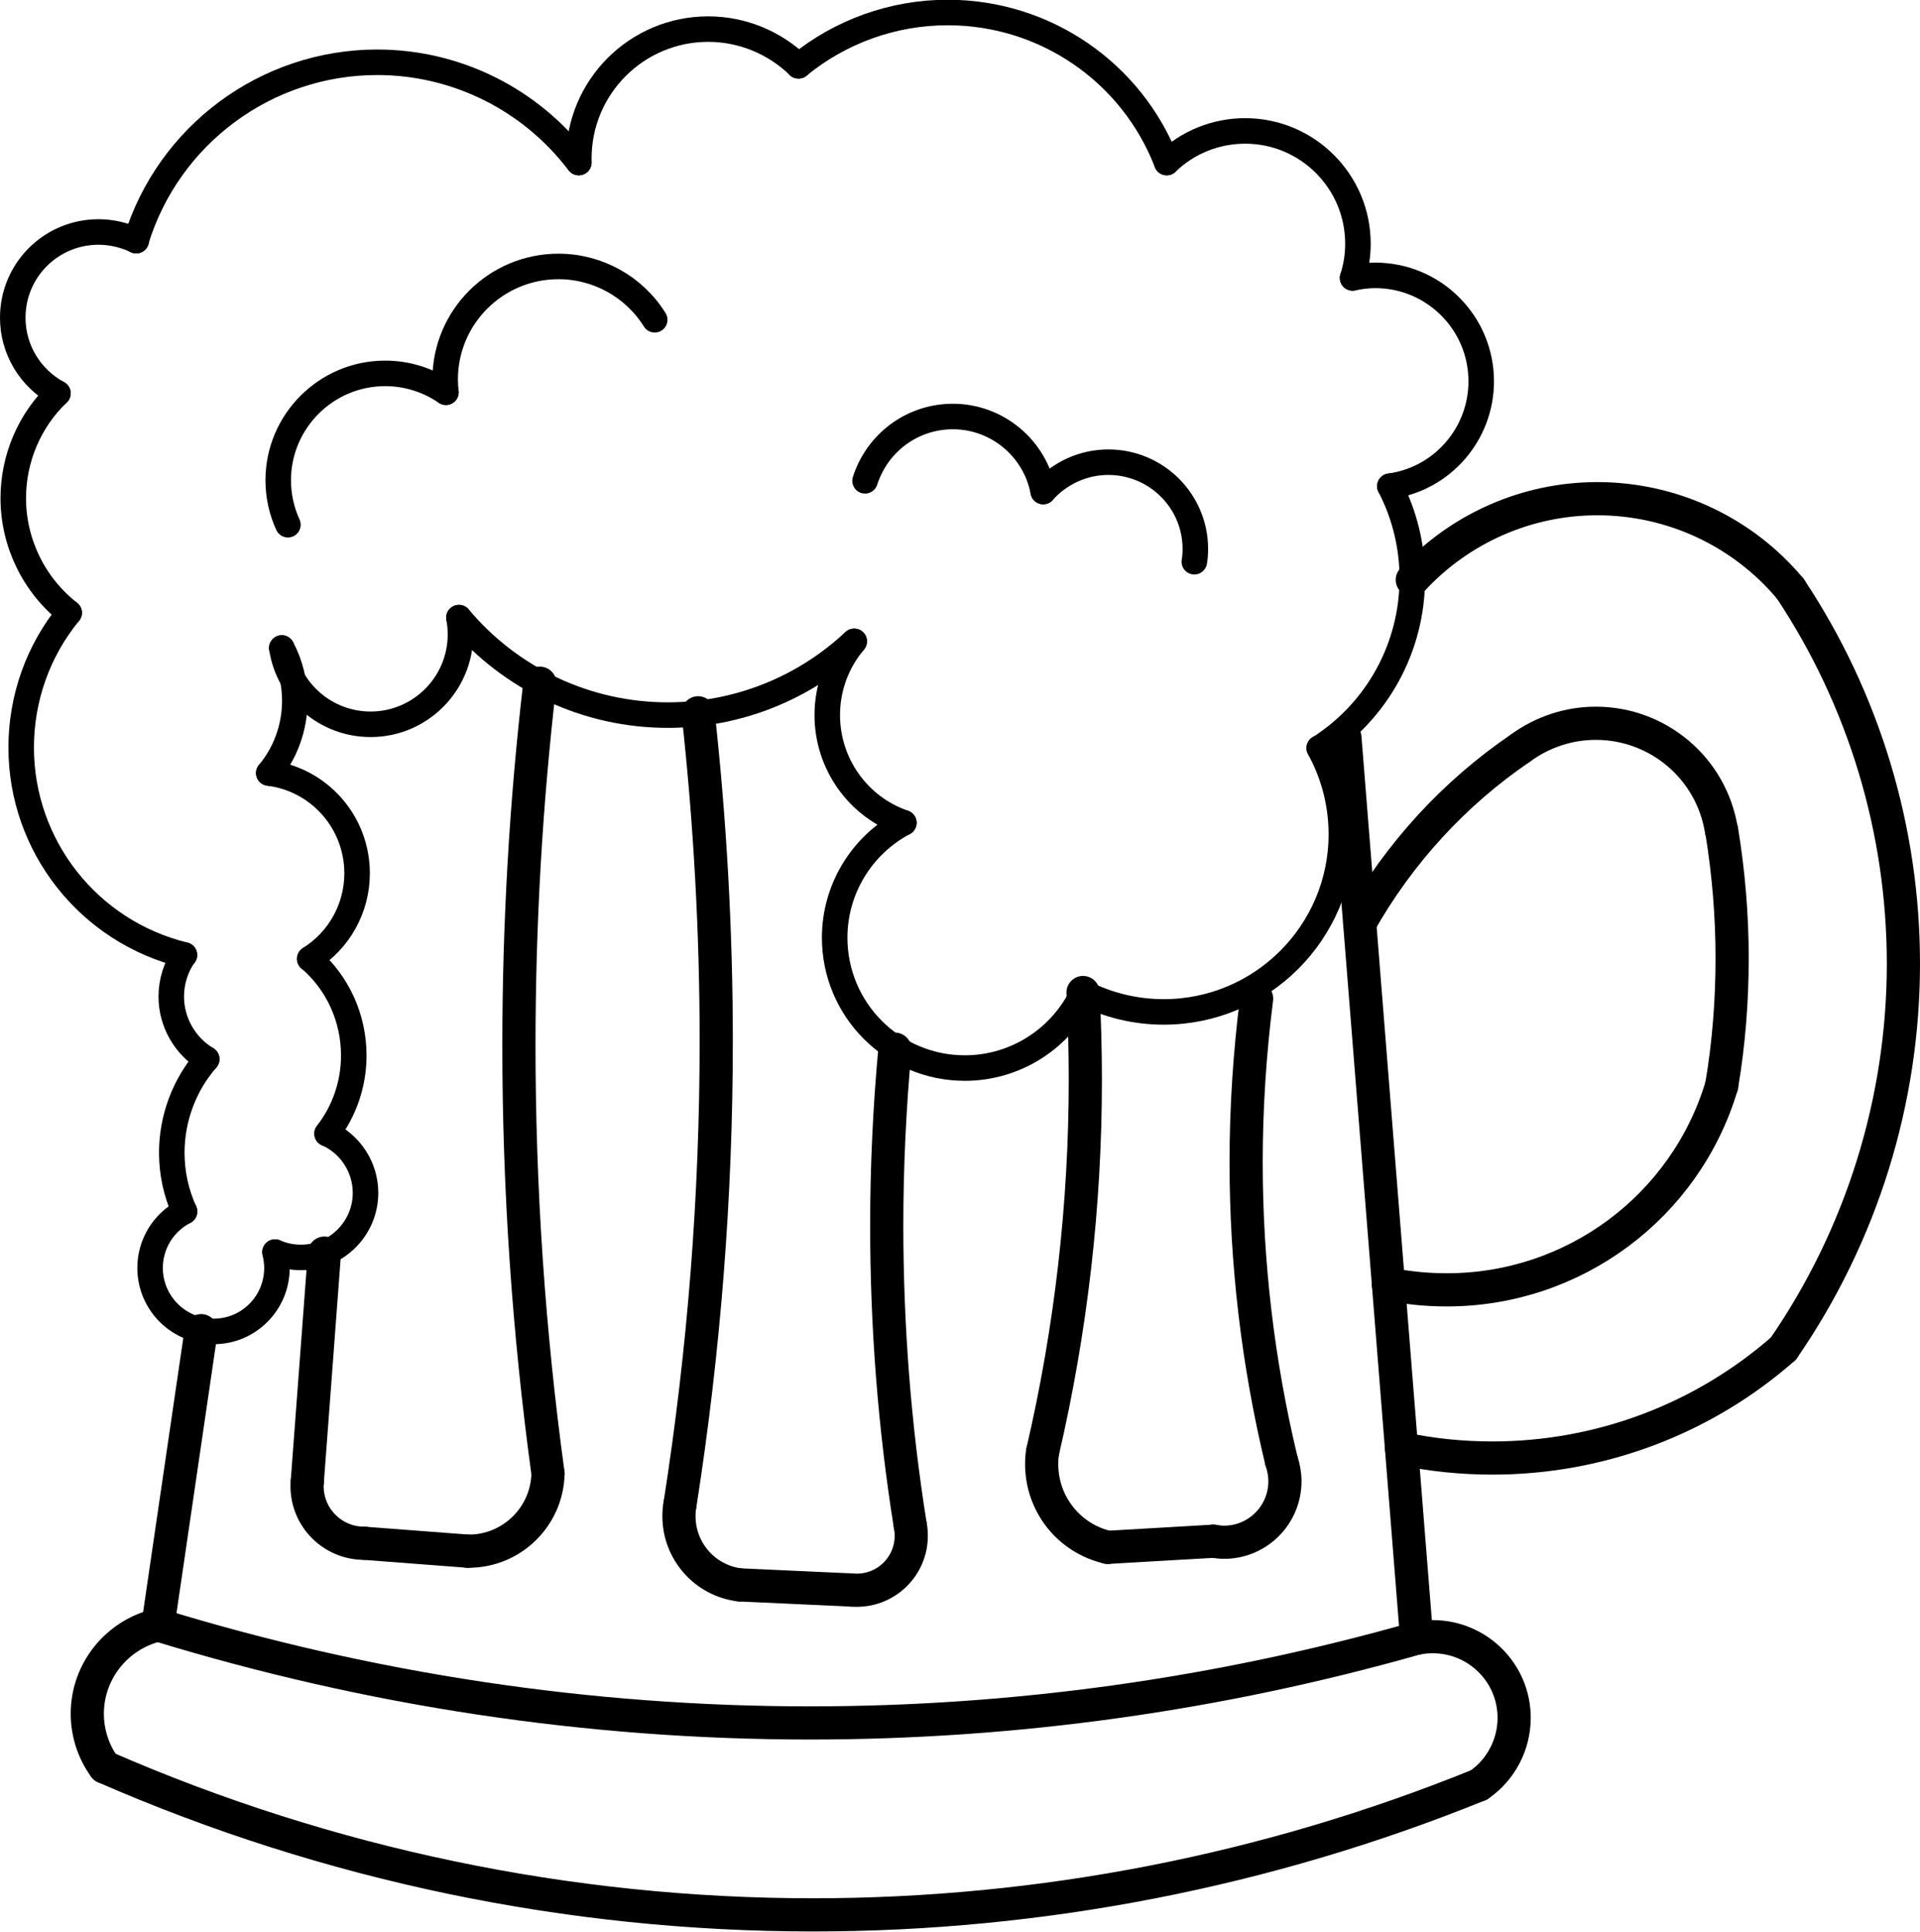 <?xml version="1.0" encoding="UTF-8" standalone="no"?>
<svg
   xmlns:dc="http://purl.org/dc/elements/1.1/"
   xmlns:cc="http://creativecommons.org/ns#"
   xmlns:rdf="http://www.w3.org/1999/02/22-rdf-syntax-ns#"
   xmlns:svg="http://www.w3.org/2000/svg"
   xmlns="http://www.w3.org/2000/svg"
   id="svg105720"
   version="1.1"
   viewBox="0 0 7.522 7.569"
   height="7.569mm"
   width="7.522mm">
  <defs
     id="defs105714">
    <clipPath
       id="clipPath2316"
       clipPathUnits="userSpaceOnUse">
      <path
         style="clip-rule:evenodd"
         id="path2314"
         d="M 10.118,287.029 V 10.009 H 200.138 V 287.029 H 10.118" />
    </clipPath>
    <clipPath
       id="clipPath2304"
       clipPathUnits="userSpaceOnUse">
      <path
         style="clip-rule:evenodd"
         id="path2302"
         d="M 10.118,287.029 V 10.009 H 200.138 V 287.029 H 10.118" />
    </clipPath>
    <clipPath
       id="clipPath2292"
       clipPathUnits="userSpaceOnUse">
      <path
         style="clip-rule:evenodd"
         id="path2290"
         d="M 10.118,287.029 V 10.009 H 200.138 V 287.029 H 10.118" />
    </clipPath>
    <clipPath
       id="clipPath2280"
       clipPathUnits="userSpaceOnUse">
      <path
         style="clip-rule:evenodd"
         id="path2278"
         d="M 10.118,287.029 V 10.009 H 200.138 V 287.029 H 10.118" />
    </clipPath>
    <clipPath
       id="clipPath2268"
       clipPathUnits="userSpaceOnUse">
      <path
         style="clip-rule:evenodd"
         id="path2266"
         d="M 10.118,287.029 V 10.009 H 200.138 V 287.029 H 10.118" />
    </clipPath>
    <clipPath
       id="clipPath2256"
       clipPathUnits="userSpaceOnUse">
      <path
         style="clip-rule:evenodd"
         id="path2254"
         d="M 10.118,287.029 V 10.009 H 200.138 V 287.029 H 10.118" />
    </clipPath>
    <clipPath
       id="clipPath2244"
       clipPathUnits="userSpaceOnUse">
      <path
         style="clip-rule:evenodd"
         id="path2242"
         d="M 10.118,287.029 V 10.009 H 200.138 V 287.029 H 10.118" />
    </clipPath>
    <clipPath
       id="clipPath2232"
       clipPathUnits="userSpaceOnUse">
      <path
         style="clip-rule:evenodd"
         id="path2230"
         d="M 10.118,287.029 V 10.009 H 200.138 V 287.029 H 10.118" />
    </clipPath>
    <clipPath
       id="clipPath2220"
       clipPathUnits="userSpaceOnUse">
      <path
         style="clip-rule:evenodd"
         id="path2218"
         d="M 10.118,287.029 V 10.009 H 200.138 V 287.029 H 10.118" />
    </clipPath>
    <clipPath
       id="clipPath2208"
       clipPathUnits="userSpaceOnUse">
      <path
         style="clip-rule:evenodd"
         id="path2206"
         d="M 10.118,287.029 V 10.009 H 200.138 V 287.029 H 10.118" />
    </clipPath>
    <clipPath
       id="clipPath2196"
       clipPathUnits="userSpaceOnUse">
      <path
         style="clip-rule:evenodd"
         id="path2194"
         d="M 10.118,287.029 V 10.009 H 200.138 V 287.029 H 10.118" />
    </clipPath>
    <clipPath
       id="clipPath2184"
       clipPathUnits="userSpaceOnUse">
      <path
         style="clip-rule:evenodd"
         id="path2182"
         d="M 10.118,287.029 V 10.009 H 200.138 V 287.029 H 10.118" />
    </clipPath>
    <clipPath
       id="clipPath2172"
       clipPathUnits="userSpaceOnUse">
      <path
         style="clip-rule:evenodd"
         id="path2170"
         d="M 10.118,287.029 V 10.009 H 200.138 V 287.029 H 10.118" />
    </clipPath>
    <clipPath
       id="clipPath2160"
       clipPathUnits="userSpaceOnUse">
      <path
         style="clip-rule:evenodd"
         id="path2158"
         d="M 10.118,287.029 V 10.009 H 200.138 V 287.029 H 10.118" />
    </clipPath>
    <clipPath
       id="clipPath2148"
       clipPathUnits="userSpaceOnUse">
      <path
         style="clip-rule:evenodd"
         id="path2146"
         d="M 10.118,287.029 V 10.009 H 200.138 V 287.029 H 10.118" />
    </clipPath>
    <clipPath
       id="clipPath2136"
       clipPathUnits="userSpaceOnUse">
      <path
         style="clip-rule:evenodd"
         id="path2134"
         d="M 10.118,287.029 V 10.009 H 200.138 V 287.029 H 10.118" />
    </clipPath>
    <clipPath
       id="clipPath2124"
       clipPathUnits="userSpaceOnUse">
      <path
         style="clip-rule:evenodd"
         id="path2122"
         d="M 10.118,287.029 V 10.009 H 200.138 V 287.029 H 10.118" />
    </clipPath>
    <clipPath
       id="clipPath2112"
       clipPathUnits="userSpaceOnUse">
      <path
         style="clip-rule:evenodd"
         id="path2110"
         d="M 10.118,287.029 V 10.009 H 200.138 V 287.029 H 10.118" />
    </clipPath>
    <clipPath
       id="clipPath2100"
       clipPathUnits="userSpaceOnUse">
      <path
         style="clip-rule:evenodd"
         id="path2098"
         d="M 10.118,287.029 V 10.009 H 200.138 V 287.029 H 10.118" />
    </clipPath>
    <clipPath
       id="clipPath2088"
       clipPathUnits="userSpaceOnUse">
      <path
         style="clip-rule:evenodd"
         id="path2086"
         d="M 10.118,287.029 V 10.009 H 200.138 V 287.029 H 10.118" />
    </clipPath>
    <clipPath
       id="clipPath2076"
       clipPathUnits="userSpaceOnUse">
      <path
         style="clip-rule:evenodd"
         id="path2074"
         d="M 10.118,287.029 V 10.009 H 200.138 V 287.029 H 10.118" />
    </clipPath>
    <clipPath
       id="clipPath2064"
       clipPathUnits="userSpaceOnUse">
      <path
         style="clip-rule:evenodd"
         id="path2062"
         d="M 10.118,287.029 V 10.009 H 200.138 V 287.029 H 10.118" />
    </clipPath>
    <clipPath
       id="clipPath2052"
       clipPathUnits="userSpaceOnUse">
      <path
         style="clip-rule:evenodd"
         id="path2050"
         d="M 10.118,287.029 V 10.009 H 200.138 V 287.029 H 10.118" />
    </clipPath>
    <clipPath
       id="clipPath2040"
       clipPathUnits="userSpaceOnUse">
      <path
         style="clip-rule:evenodd"
         id="path2038"
         d="M 10.118,287.029 V 10.009 H 200.138 V 287.029 H 10.118" />
    </clipPath>
    <clipPath
       id="clipPath2028"
       clipPathUnits="userSpaceOnUse">
      <path
         style="clip-rule:evenodd"
         id="path2026"
         d="M 10.118,287.029 V 10.009 H 200.138 V 287.029 H 10.118" />
    </clipPath>
    <clipPath
       id="clipPath2016"
       clipPathUnits="userSpaceOnUse">
      <path
         style="clip-rule:evenodd"
         id="path2014"
         d="M 10.118,287.029 V 10.009 H 200.138 V 287.029 H 10.118" />
    </clipPath>
    <clipPath
       id="clipPath2004"
       clipPathUnits="userSpaceOnUse">
      <path
         style="clip-rule:evenodd"
         id="path2002"
         d="M 10.118,287.029 V 10.009 H 200.138 V 287.029 H 10.118" />
    </clipPath>
    <clipPath
       id="clipPath1992"
       clipPathUnits="userSpaceOnUse">
      <path
         style="clip-rule:evenodd"
         id="path1990"
         d="M 10.118,287.029 V 10.009 H 200.138 V 287.029 H 10.118" />
    </clipPath>
    <clipPath
       id="clipPath1980"
       clipPathUnits="userSpaceOnUse">
      <path
         style="clip-rule:evenodd"
         id="path1978"
         d="M 10.118,287.029 V 10.009 H 200.138 V 287.029 H 10.118" />
    </clipPath>
    <clipPath
       id="clipPath1968"
       clipPathUnits="userSpaceOnUse">
      <path
         style="clip-rule:evenodd"
         id="path1966"
         d="M 10.118,287.029 V 10.009 H 200.138 V 287.029 H 10.118" />
    </clipPath>
    <clipPath
       id="clipPath1956"
       clipPathUnits="userSpaceOnUse">
      <path
         style="clip-rule:evenodd"
         id="path1954"
         d="M 10.118,287.029 V 10.009 H 200.138 V 287.029 H 10.118" />
    </clipPath>
    <clipPath
       id="clipPath1944"
       clipPathUnits="userSpaceOnUse">
      <path
         style="clip-rule:evenodd"
         id="path1942"
         d="M 10.118,287.029 V 10.009 H 200.138 V 287.029 H 10.118" />
    </clipPath>
    <clipPath
       id="clipPath1932"
       clipPathUnits="userSpaceOnUse">
      <path
         style="clip-rule:evenodd"
         id="path1930"
         d="M 10.118,287.029 V 10.009 H 200.138 V 287.029 H 10.118" />
    </clipPath>
    <clipPath
       id="clipPath1920"
       clipPathUnits="userSpaceOnUse">
      <path
         style="clip-rule:evenodd"
         id="path1918"
         d="M 10.118,287.029 V 10.009 H 200.138 V 287.029 H 10.118" />
    </clipPath>
    <clipPath
       id="clipPath1908"
       clipPathUnits="userSpaceOnUse">
      <path
         style="clip-rule:evenodd"
         id="path1906"
         d="M 10.118,287.029 V 10.009 H 200.138 V 287.029 H 10.118" />
    </clipPath>
    <clipPath
       id="clipPath1896"
       clipPathUnits="userSpaceOnUse">
      <path
         style="clip-rule:evenodd"
         id="path1894"
         d="M 10.118,287.029 V 10.009 H 200.138 V 287.029 H 10.118" />
    </clipPath>
    <clipPath
       id="clipPath1884"
       clipPathUnits="userSpaceOnUse">
      <path
         style="clip-rule:evenodd"
         id="path1882"
         d="M 10.118,287.029 V 10.009 H 200.138 V 287.029 H 10.118" />
    </clipPath>
    <clipPath
       id="clipPath1872"
       clipPathUnits="userSpaceOnUse">
      <path
         style="clip-rule:evenodd"
         id="path1870"
         d="M 10.118,287.029 V 10.009 H 200.138 V 287.029 H 10.118" />
    </clipPath>
    <clipPath
       id="clipPath1860"
       clipPathUnits="userSpaceOnUse">
      <path
         style="clip-rule:evenodd"
         id="path1858"
         d="M 10.118,287.029 V 10.009 H 200.138 V 287.029 H 10.118" />
    </clipPath>
    <clipPath
       id="clipPath1848"
       clipPathUnits="userSpaceOnUse">
      <path
         style="clip-rule:evenodd"
         id="path1846"
         d="M 10.118,287.029 V 10.009 H 200.138 V 287.029 H 10.118" />
    </clipPath>
    <clipPath
       id="clipPath1836"
       clipPathUnits="userSpaceOnUse">
      <path
         style="clip-rule:evenodd"
         id="path1834"
         d="M 10.118,287.029 V 10.009 H 200.138 V 287.029 H 10.118" />
    </clipPath>
    <clipPath
       id="clipPath1824"
       clipPathUnits="userSpaceOnUse">
      <path
         style="clip-rule:evenodd"
         id="path1822"
         d="M 10.118,287.029 V 10.009 H 200.138 V 287.029 H 10.118" />
    </clipPath>
    <clipPath
       id="clipPath1812"
       clipPathUnits="userSpaceOnUse">
      <path
         style="clip-rule:evenodd"
         id="path1810"
         d="M 10.118,287.029 V 10.009 H 200.138 V 287.029 H 10.118" />
    </clipPath>
    <clipPath
       id="clipPath1800"
       clipPathUnits="userSpaceOnUse">
      <path
         style="clip-rule:evenodd"
         id="path1798"
         d="M 10.118,287.029 V 10.009 H 200.138 V 287.029 H 10.118" />
    </clipPath>
    <clipPath
       id="clipPath1788"
       clipPathUnits="userSpaceOnUse">
      <path
         style="clip-rule:evenodd"
         id="path1786"
         d="M 10.118,287.029 V 10.009 H 200.138 V 287.029 H 10.118" />
    </clipPath>
    <clipPath
       id="clipPath1776"
       clipPathUnits="userSpaceOnUse">
      <path
         style="clip-rule:evenodd"
         id="path1774"
         d="M 10.118,287.029 V 10.009 H 200.138 V 287.029 H 10.118" />
    </clipPath>
    <clipPath
       id="clipPath1764"
       clipPathUnits="userSpaceOnUse">
      <path
         style="clip-rule:evenodd"
         id="path1762"
         d="M 10.118,287.029 V 10.009 H 200.138 V 287.029 H 10.118" />
    </clipPath>
  </defs>
  <g
     transform="translate(290.267,-38.46)"
     id="layer1">
    <g
       id="g486"
       transform="matrix(1,0,0,1,-367.929,-156.643)">
      <path
         id="path488"
         style="fill:none;stroke:#000000;stroke-width:0.13;stroke-linecap:round;stroke-linejoin:round;stroke-miterlimit:10;stroke-dasharray:none;stroke-opacity:1"
         d="m 83.212,201.522 -0.281,-3.529" />
    </g>
    <g
       id="g490"
       transform="matrix(1,0,0,1,-367.929,-156.643)">
      <path
         id="path492"
         style="fill:none;stroke:#000000;stroke-width:0.13;stroke-linecap:round;stroke-linejoin:round;stroke-miterlimit:10;stroke-dasharray:none;stroke-opacity:1"
         d="m 78.281,201.47 0.169,-1.153" />
    </g>
    <g
       id="g494"
       transform="matrix(1,0,0,1,-367.929,-156.643)">
      <path
         id="path496"
         style="fill:none;stroke:#000000;stroke-width:0.13;stroke-linecap:round;stroke-linejoin:round;stroke-miterlimit:10;stroke-dasharray:none;stroke-opacity:1"
         d="m 78.933,200.013 -0.067,0.894" />
    </g>
    <g
       id="g498"
       transform="matrix(1,0,0,1,-367.929,-156.643)">
      <path
         id="path500"
         style="fill:none;stroke:#000000;stroke-width:0.13;stroke-linecap:round;stroke-linejoin:round;stroke-miterlimit:10;stroke-dasharray:none;stroke-opacity:1"
         d="m 79.089,201.15 0.406,0.031" />
    </g>
    <g
       id="g502"
       transform="matrix(1,0,0,1,-367.929,-156.643)">
      <path
         id="path504"
         style="fill:none;stroke:#000000;stroke-width:0.13;stroke-linecap:round;stroke-linejoin:round;stroke-miterlimit:10;stroke-dasharray:none;stroke-opacity:1"
         d="m 80.559,201.313 0.436,0.02" />
    </g>
    <g
       id="g506"
       transform="matrix(1,0,0,1,-367.929,-156.643)">
      <path
         id="path508"
         style="fill:none;stroke:#000000;stroke-width:0.13;stroke-linecap:round;stroke-linejoin:round;stroke-miterlimit:10;stroke-dasharray:none;stroke-opacity:1"
         d="m 82.002,201.166 0.413,-0.024" />
    </g>
    <g
       id="g1758"
       transform="matrix(1,0,0,1,-367.929,-156.643)">
      <g
         clip-path="url(#clipPath1764)"
         id="g1760">
        <g
           id="g1766">
          <path
             id="path1768"
             style="fill:none;stroke:#000000;stroke-width:0.13;stroke-linecap:round;stroke-linejoin:round;stroke-miterlimit:10;stroke-dasharray:none;stroke-opacity:1"
             d="m 83.212,201.522 c -0.773,0.22 -1.573,0.332 -2.377,0.332 -0.866,0 -1.726,-0.13 -2.554,-0.384" />
        </g>
      </g>
    </g>
    <g
       id="g1770"
       transform="matrix(1,0,0,1,-367.929,-156.643)">
      <g
         clip-path="url(#clipPath1776)"
         id="g1772">
        <g
           id="g1778">
          <path
             id="path1780"
             style="fill:none;stroke:#000000;stroke-width:0.13;stroke-linecap:round;stroke-linejoin:round;stroke-miterlimit:10;stroke-dasharray:none;stroke-opacity:1"
             d="m 83.456,202.097 c -0.829,0.336 -1.715,0.509 -2.609,0.509 -0.955,0 -1.9,-0.197 -2.775,-0.579" />
        </g>
      </g>
    </g>
    <g
       id="g1782"
       transform="matrix(1,0,0,1,-367.929,-156.643)">
      <g
         clip-path="url(#clipPath1788)"
         id="g1784">
        <g
           id="g1790">
          <path
             id="path1792"
             style="fill:none;stroke:#000000;stroke-width:0.13;stroke-linecap:round;stroke-linejoin:round;stroke-miterlimit:10;stroke-dasharray:none;stroke-opacity:1"
             d="m 78.072,202.027 c -0.044,-0.06 -0.068,-0.134 -0.068,-0.209 0,-0.166 0.115,-0.31 0.277,-0.348" />
        </g>
      </g>
    </g>
    <g
       id="g1794"
       transform="matrix(1,0,0,1,-367.929,-156.643)">
      <g
         clip-path="url(#clipPath1800)"
         id="g1796">
        <g
           id="g1802">
          <path
             id="path1804"
             style="fill:none;stroke:#000000;stroke-width:0.13;stroke-linecap:round;stroke-linejoin:round;stroke-miterlimit:10;stroke-dasharray:none;stroke-opacity:1"
             d="m 83.212,201.522 c 0.021,-0.004 0.042,-0.006 0.063,-0.006 0.176,0 0.319,0.142 0.319,0.318 0,0.105 -0.052,0.204 -0.138,0.263" />
        </g>
      </g>
    </g>
    <g
       id="g1806"
       transform="matrix(1,0,0,1,-367.929,-156.643)">
      <g
         clip-path="url(#clipPath1812)"
         id="g1808">
        <g
           id="g1814">
          <path
             id="path1816"
             style="fill:none;stroke:#000000;stroke-width:0.13;stroke-linecap:round;stroke-linejoin:round;stroke-miterlimit:10;stroke-dasharray:none;stroke-opacity:1"
             d="m 83.195,197.375 c 0.187,-0.203 0.45,-0.318 0.725,-0.318 0.292,0 0.569,0.129 0.756,0.353" />
        </g>
      </g>
    </g>
    <g
       id="g1818"
       transform="matrix(1,0,0,1,-367.929,-156.643)">
      <g
         clip-path="url(#clipPath1824)"
         id="g1820">
        <g
           id="g1826">
          <path
             id="path1828"
             style="fill:none;stroke:#000000;stroke-width:0.13;stroke-linecap:round;stroke-linejoin:round;stroke-miterlimit:10;stroke-dasharray:none;stroke-opacity:1"
             d="m 84.676,197.41 c 0.289,0.435 0.443,0.946 0.443,1.469 0,0.538 -0.164,1.064 -0.47,1.508" />
        </g>
      </g>
    </g>
    <g
       id="g1830"
       transform="matrix(1,0,0,1,-367.929,-156.643)">
      <g
         clip-path="url(#clipPath1836)"
         id="g1832">
        <g
           id="g1838">
          <path
             id="path1840"
             style="fill:none;stroke:#000000;stroke-width:0.13;stroke-linecap:round;stroke-linejoin:round;stroke-miterlimit:10;stroke-dasharray:none;stroke-opacity:1"
             d="m 84.649,200.387 c -0.315,0.277 -0.72,0.429 -1.14,0.429 -0.12,0 -0.239,-0.012 -0.356,-0.037" />
        </g>
      </g>
    </g>
    <g
       id="g1842"
       transform="matrix(1,0,0,1,-367.929,-156.643)">
      <g
         clip-path="url(#clipPath1848)"
         id="g1844">
        <g
           id="g1850">
          <path
             id="path1852"
             style="fill:none;stroke:#000000;stroke-width:0.13;stroke-linecap:round;stroke-linejoin:round;stroke-miterlimit:10;stroke-dasharray:none;stroke-opacity:1"
             d="m 84.407,199.357 c -0.142,0.475 -0.58,0.8 -1.076,0.8 -0.077,0 -0.154,-0.007 -0.23,-0.023" />
        </g>
      </g>
    </g>
    <g
       id="g1854"
       transform="matrix(1,0,0,1,-367.929,-156.643)">
      <g
         clip-path="url(#clipPath1860)"
         id="g1856">
        <g
           id="g1862">
          <path
             id="path1864"
             style="fill:none;stroke:#000000;stroke-width:0.13;stroke-linecap:round;stroke-linejoin:round;stroke-miterlimit:10;stroke-dasharray:none;stroke-opacity:1"
             d="m 84.407,198.357 c 0.027,0.166 0.041,0.333 0.041,0.5 0,0.167 -0.013,0.335 -0.041,0.5" />
        </g>
      </g>
    </g>
    <g
       id="g1866"
       transform="matrix(1,0,0,1,-367.929,-156.643)">
      <g
         clip-path="url(#clipPath1872)"
         id="g1868">
        <g
           id="g1874">
          <path
             id="path1876"
             style="fill:none;stroke:#000000;stroke-width:0.13;stroke-linecap:round;stroke-linejoin:round;stroke-miterlimit:10;stroke-dasharray:none;stroke-opacity:1"
             d="m 83.619,198.034 c 0.086,-0.063 0.189,-0.097 0.295,-0.097 0.245,0 0.454,0.178 0.492,0.42" />
        </g>
      </g>
    </g>
    <g
       id="g1878"
       transform="matrix(1,0,0,1,-367.929,-156.643)">
      <g
         clip-path="url(#clipPath1884)"
         id="g1880">
        <g
           id="g1886">
          <path
             id="path1888"
             style="fill:none;stroke:#000000;stroke-width:0.13;stroke-linecap:round;stroke-linejoin:round;stroke-miterlimit:10;stroke-dasharray:none;stroke-opacity:1"
             d="m 82.989,198.72 c 0.155,-0.274 0.37,-0.509 0.63,-0.686" />
        </g>
      </g>
    </g>
    <g
       id="g1890"
       transform="matrix(1,0,0,1,-367.929,-156.643)">
      <g
         clip-path="url(#clipPath1896)"
         id="g1892">
        <g
           id="g1898">
          <path
             id="path1900"
             style="fill:none;stroke:#000000;stroke-width:0.13;stroke-linecap:round;stroke-linejoin:round;stroke-miterlimit:10;stroke-dasharray:none;stroke-opacity:1"
             d="m 79.809,200.877 c -0.076,-0.556 -0.114,-1.116 -0.114,-1.677 0,-0.474 0.027,-0.948 0.082,-1.42" />
        </g>
      </g>
    </g>
    <g
       id="g1902"
       transform="matrix(1,0,0,1,-367.929,-156.643)">
      <g
         clip-path="url(#clipPath1908)"
         id="g1904">
        <g
           id="g1910">
          <path
             id="path1912"
             style="fill:none;stroke:#000000;stroke-width:0.13;stroke-linecap:round;stroke-linejoin:round;stroke-miterlimit:10;stroke-dasharray:none;stroke-opacity:1"
             d="m 79.809,200.877 c -0.004,0.169 -0.142,0.304 -0.311,0.304 -0.001,0 -0.002,0 -0.004,0" />
        </g>
      </g>
    </g>
    <g
       id="g1914"
       transform="matrix(1,0,0,1,-367.929,-156.643)">
      <g
         clip-path="url(#clipPath1920)"
         id="g1916">
        <g
           id="g1922">
          <path
             id="path1924"
             style="fill:none;stroke:#000000;stroke-width:0.13;stroke-linecap:round;stroke-linejoin:round;stroke-miterlimit:10;stroke-dasharray:none;stroke-opacity:1"
             d="m 79.089,201.15 c -0.124,0 -0.224,-0.1 -0.224,-0.224 0,-0.006 3e-4,-0.012 9e-4,-0.019" />
        </g>
      </g>
    </g>
    <g
       id="g1926"
       transform="matrix(1,0,0,1,-367.929,-156.643)">
      <g
         clip-path="url(#clipPath1932)"
         id="g1928">
        <g
           id="g1934">
          <path
             id="path1936"
             style="fill:none;stroke:#000000;stroke-width:0.13;stroke-linecap:round;stroke-linejoin:round;stroke-miterlimit:10;stroke-dasharray:none;stroke-opacity:1"
             d="m 81.228,201.079 c -0.062,-0.388 -0.092,-0.781 -0.092,-1.175 0,-0.23 0.011,-0.461 0.032,-0.69" />
        </g>
      </g>
    </g>
    <g
       id="g1938"
       transform="matrix(1,0,0,1,-367.929,-156.643)">
      <g
         clip-path="url(#clipPath1944)"
         id="g1940">
        <g
           id="g1946">
          <path
             id="path1948"
             style="fill:none;stroke:#000000;stroke-width:0.13;stroke-linecap:round;stroke-linejoin:round;stroke-miterlimit:10;stroke-dasharray:none;stroke-opacity:1"
             d="m 80.397,197.896 c 0.047,0.427 0.071,0.857 0.071,1.287 0,0.608 -0.048,1.215 -0.142,1.815" />
        </g>
      </g>
    </g>
    <g
       id="g1950"
       transform="matrix(1,0,0,1,-367.929,-156.643)">
      <g
         clip-path="url(#clipPath1956)"
         id="g1952">
        <g
           id="g1958">
          <path
             id="path1960"
             style="fill:none;stroke:#000000;stroke-width:0.13;stroke-linecap:round;stroke-linejoin:round;stroke-miterlimit:10;stroke-dasharray:none;stroke-opacity:1"
             d="m 80.559,201.313 c -0.135,-0.017 -0.237,-0.132 -0.237,-0.269 0,-0.015 0.001,-0.031 0.004,-0.046" />
        </g>
      </g>
    </g>
    <g
       id="g1962"
       transform="matrix(1,0,0,1,-367.929,-156.643)">
      <g
         clip-path="url(#clipPath1968)"
         id="g1964">
        <g
           id="g1970">
          <path
             id="path1972"
             style="fill:none;stroke:#000000;stroke-width:0.13;stroke-linecap:round;stroke-linejoin:round;stroke-miterlimit:10;stroke-dasharray:none;stroke-opacity:1"
             d="m 81.228,201.079 c 0.003,0.014 0.004,0.028 0.004,0.042 0,0.118 -0.096,0.213 -0.213,0.213 -0.008,0 -0.016,0 -0.024,-0.001" />
        </g>
      </g>
    </g>
    <g
       id="g1974"
       transform="matrix(1,0,0,1,-367.929,-156.643)">
      <g
         clip-path="url(#clipPath1980)"
         id="g1976">
        <g
           id="g1982">
          <path
             id="path1984"
             style="fill:none;stroke:#000000;stroke-width:0.13;stroke-linecap:round;stroke-linejoin:round;stroke-miterlimit:10;stroke-dasharray:none;stroke-opacity:1"
             d="m 81.905,198.992 c 0.006,0.114 0.009,0.228 0.009,0.342 0,0.49 -0.056,0.978 -0.167,1.456" />
        </g>
      </g>
    </g>
    <g
       id="g1986"
       transform="matrix(1,0,0,1,-367.929,-156.643)">
      <g
         clip-path="url(#clipPath1992)"
         id="g1988">
        <g
           id="g1994">
          <path
             id="path1996"
             style="fill:none;stroke:#000000;stroke-width:0.13;stroke-linecap:round;stroke-linejoin:round;stroke-miterlimit:10;stroke-dasharray:none;stroke-opacity:1"
             d="m 82.002,201.166 c -0.152,-0.035 -0.259,-0.17 -0.259,-0.326 0,-0.017 0.001,-0.034 0.004,-0.05" />
        </g>
      </g>
    </g>
    <g
       id="g1998"
       transform="matrix(1,0,0,1,-367.929,-156.643)">
      <g
         clip-path="url(#clipPath2004)"
         id="g2000">
        <g
           id="g2006">
          <path
             id="path2008"
             style="fill:none;stroke:#000000;stroke-width:0.13;stroke-linecap:round;stroke-linejoin:round;stroke-miterlimit:10;stroke-dasharray:none;stroke-opacity:1"
             d="m 82.682,200.826 c 0.009,0.026 0.014,0.054 0.014,0.081 0,0.132 -0.107,0.239 -0.238,0.239 -0.015,0 -0.029,-0.002 -0.043,-0.004" />
        </g>
      </g>
    </g>
    <g
       id="g2010"
       transform="matrix(1,0,0,1,-367.929,-156.643)">
      <g
         clip-path="url(#clipPath2016)"
         id="g2012">
        <g
           id="g2018">
          <path
             id="path2020"
             style="fill:none;stroke:#000000;stroke-width:0.13;stroke-linecap:round;stroke-linejoin:round;stroke-miterlimit:10;stroke-dasharray:none;stroke-opacity:1"
             d="m 82.682,200.826 c -0.092,-0.383 -0.138,-0.776 -0.138,-1.169 0,-0.214 0.014,-0.428 0.041,-0.641" />
        </g>
      </g>
    </g>
    <g
       id="g2022"
       transform="matrix(1,0,0,1,-367.929,-156.643)">
      <g
         clip-path="url(#clipPath2028)"
         id="g2024">
        <g
           id="g2030">
          <path
             id="path2032"
             style="fill:none;stroke:#000000;stroke-width:0.1;stroke-linecap:round;stroke-linejoin:round;stroke-miterlimit:10;stroke-dasharray:none;stroke-opacity:1"
             d="m 78.195,196.046 c 0.127,-0.415 0.511,-0.699 0.945,-0.699 0.31,0 0.602,0.146 0.789,0.393" />
        </g>
      </g>
    </g>
    <g
       id="g2034"
       transform="matrix(1,0,0,1,-367.929,-156.643)">
      <g
         clip-path="url(#clipPath2040)"
         id="g2036">
        <g
           id="g2042">
          <path
             id="path2044"
             style="fill:none;stroke:#000000;stroke-width:0.1;stroke-linecap:round;stroke-linejoin:round;stroke-miterlimit:10;stroke-dasharray:none;stroke-opacity:1"
             d="m 82.961,196.192 c 0.029,-0.006 0.059,-0.01 0.089,-0.01 0.229,0 0.415,0.186 0.415,0.415 0,0.207 -0.153,0.383 -0.358,0.411" />
        </g>
      </g>
    </g>
    <g
       id="g2046"
       transform="matrix(1,0,0,1,-367.929,-156.643)">
      <g
         clip-path="url(#clipPath2052)"
         id="g2048">
        <g
           id="g2054">
          <path
             id="path2056"
             style="fill:none;stroke:#000000;stroke-width:0.1;stroke-linecap:round;stroke-linejoin:round;stroke-miterlimit:10;stroke-dasharray:none;stroke-opacity:1"
             d="m 82.233,195.74 c 0.082,-0.08 0.193,-0.124 0.307,-0.124 0.244,0 0.442,0.198 0.442,0.442 0,0.046 -0.007,0.091 -0.021,0.134" />
        </g>
      </g>
    </g>
    <g
       id="g2058"
       transform="matrix(1,0,0,1,-367.929,-156.643)">
      <g
         clip-path="url(#clipPath2064)"
         id="g2060">
        <g
           id="g2066">
          <path
             id="path2068"
             style="fill:none;stroke:#000000;stroke-width:0.1;stroke-linecap:round;stroke-linejoin:round;stroke-miterlimit:10;stroke-dasharray:none;stroke-opacity:1"
             d="m 80.79,195.361 c 0.165,-0.135 0.371,-0.209 0.585,-0.209 0.38,0 0.721,0.233 0.858,0.588" />
        </g>
      </g>
    </g>
    <g
       id="g2070"
       transform="matrix(1,0,0,1,-367.929,-156.643)">
      <g
         clip-path="url(#clipPath2076)"
         id="g2072">
        <g
           id="g2078">
          <path
             id="path2080"
             style="fill:none;stroke:#000000;stroke-width:0.1;stroke-linecap:round;stroke-linejoin:round;stroke-miterlimit:10;stroke-dasharray:none;stroke-opacity:1"
             d="m 79.93,195.74 c -2e-4,-0.005 -3e-4,-0.011 -3e-4,-0.016 0,-0.28 0.227,-0.507 0.507,-0.507 0.132,0 0.259,0.052 0.354,0.144" />
        </g>
      </g>
    </g>
    <g
       id="g2082"
       transform="matrix(1,0,0,1,-367.929,-156.643)">
      <g
         clip-path="url(#clipPath2088)"
         id="g2084">
        <g
           id="g2090">
          <path
             id="path2092"
             style="fill:none;stroke:#000000;stroke-width:0.1;stroke-linecap:round;stroke-linejoin:round;stroke-miterlimit:10;stroke-dasharray:none;stroke-opacity:1"
             d="m 78.385,198.845 c -0.375,-0.091 -0.64,-0.427 -0.64,-0.813 0,-0.193 0.066,-0.379 0.188,-0.528" />
        </g>
      </g>
    </g>
    <g
       id="g2094"
       transform="matrix(1,0,0,1,-367.929,-156.643)">
      <g
         clip-path="url(#clipPath2100)"
         id="g2096">
        <g
           id="g2102">
          <path
             id="path2104"
             style="fill:none;stroke:#000000;stroke-width:0.1;stroke-linecap:round;stroke-linejoin:round;stroke-miterlimit:10;stroke-dasharray:none;stroke-opacity:1"
             d="m 77.933,197.504 c -0.138,-0.108 -0.219,-0.274 -0.219,-0.449 0,-0.155 0.063,-0.304 0.175,-0.411" />
        </g>
      </g>
    </g>
    <g
       id="g2106"
       transform="matrix(1,0,0,1,-367.929,-156.643)">
      <g
         clip-path="url(#clipPath2112)"
         id="g2108">
        <g
           id="g2114">
          <path
             id="path2116"
             style="fill:none;stroke:#000000;stroke-width:0.1;stroke-linecap:round;stroke-linejoin:round;stroke-miterlimit:10;stroke-dasharray:none;stroke-opacity:1"
             d="m 77.889,196.644 c -0.109,-0.059 -0.177,-0.172 -0.177,-0.296 0,-0.186 0.15,-0.336 0.336,-0.336 0.051,0 0.102,0.012 0.148,0.034" />
        </g>
      </g>
    </g>
    <g
       id="g2118"
       transform="matrix(1,0,0,1,-367.929,-156.643)">
      <g
         clip-path="url(#clipPath2124)"
         id="g2120">
        <g
           id="g2126">
          <path
             id="path2128"
             style="fill:none;stroke:#000000;stroke-width:0.1;stroke-linecap:round;stroke-linejoin:round;stroke-miterlimit:10;stroke-dasharray:none;stroke-opacity:1"
             d="m 78.739,200.009 c 0.005,0.02 0.008,0.041 0.008,0.062 0,0.138 -0.111,0.249 -0.248,0.249 -0.137,0 -0.249,-0.111 -0.249,-0.249 0,-0.093 0.052,-0.178 0.135,-0.221" />
        </g>
      </g>
    </g>
    <g
       id="g2130"
       transform="matrix(1,0,0,1,-367.929,-156.643)">
      <g
         clip-path="url(#clipPath2136)"
         id="g2132">
        <g
           id="g2138">
          <path
             id="path2140"
             style="fill:none;stroke:#000000;stroke-width:0.1;stroke-linecap:round;stroke-linejoin:round;stroke-miterlimit:10;stroke-dasharray:none;stroke-opacity:1"
             d="m 78.385,199.85 c -0.033,-0.072 -0.05,-0.151 -0.05,-0.23 0,-0.135 0.049,-0.266 0.137,-0.367" />
        </g>
      </g>
    </g>
    <g
       id="g2142"
       transform="matrix(1,0,0,1,-367.929,-156.643)">
      <g
         clip-path="url(#clipPath2148)"
         id="g2144">
        <g
           id="g2150">
          <path
             id="path2152"
             style="fill:none;stroke:#000000;stroke-width:0.1;stroke-linecap:round;stroke-linejoin:round;stroke-miterlimit:10;stroke-dasharray:none;stroke-opacity:1"
             d="m 78.472,199.253 c -0.086,-0.052 -0.139,-0.145 -0.139,-0.245 0,-0.059 0.018,-0.116 0.051,-0.163" />
        </g>
      </g>
    </g>
    <g
       id="g2154"
       transform="matrix(1,0,0,1,-367.929,-156.643)">
      <g
         clip-path="url(#clipPath2160)"
         id="g2156">
        <g
           id="g2162">
          <path
             id="path2164"
             style="fill:none;stroke:#000000;stroke-width:0.1;stroke-linecap:round;stroke-linejoin:round;stroke-miterlimit:10;stroke-dasharray:none;stroke-opacity:1"
             d="m 81.905,198.992 c -0.084,0.18 -0.264,0.296 -0.463,0.296 -0.282,0 -0.51,-0.229 -0.51,-0.511 0,-0.188 0.104,-0.361 0.271,-0.45" />
        </g>
      </g>
    </g>
    <g
       id="g2166"
       transform="matrix(1,0,0,1,-367.929,-156.643)">
      <g
         clip-path="url(#clipPath2172)"
         id="g2168">
        <g
           id="g2174">
          <path
             id="path2176"
             style="fill:none;stroke:#000000;stroke-width:0.1;stroke-linecap:round;stroke-linejoin:round;stroke-miterlimit:10;stroke-dasharray:none;stroke-opacity:1"
             d="m 81.203,198.327 c -0.18,-0.062 -0.3,-0.232 -0.3,-0.422 0,-0.106 0.037,-0.208 0.106,-0.289" />
        </g>
      </g>
    </g>
    <g
       id="g2178"
       transform="matrix(1,0,0,1,-367.929,-156.643)">
      <g
         clip-path="url(#clipPath2184)"
         id="g2180">
        <g
           id="g2186">
          <path
             id="path2188"
             style="fill:none;stroke:#000000;stroke-width:0.1;stroke-linecap:round;stroke-linejoin:round;stroke-miterlimit:10;stroke-dasharray:none;stroke-opacity:1"
             d="m 81.008,197.616 c -0.198,0.186 -0.459,0.289 -0.73,0.289 -0.316,0 -0.615,-0.14 -0.818,-0.382" />
        </g>
      </g>
    </g>
    <g
       id="g2190"
       transform="matrix(1,0,0,1,-367.929,-156.643)">
      <g
         clip-path="url(#clipPath2196)"
         id="g2192">
        <g
           id="g2198">
          <path
             id="path2200"
             style="fill:none;stroke:#000000;stroke-width:0.1;stroke-linecap:round;stroke-linejoin:round;stroke-miterlimit:10;stroke-dasharray:none;stroke-opacity:1"
             d="m 79.46,197.523 c 0.004,0.022 0.006,0.044 0.006,0.066 0,0.194 -0.158,0.352 -0.352,0.352 -0.174,0 -0.322,-0.127 -0.348,-0.299" />
        </g>
      </g>
    </g>
    <g
       id="g2202"
       transform="matrix(1,0,0,1,-367.929,-156.643)">
      <g
         clip-path="url(#clipPath2208)"
         id="g2204">
        <g
           id="g2210">
          <path
             id="path2212"
             style="fill:none;stroke:#000000;stroke-width:0.1;stroke-linecap:round;stroke-linejoin:round;stroke-miterlimit:10;stroke-dasharray:none;stroke-opacity:1"
             d="m 78.766,197.642 c 0.034,0.064 0.051,0.135 0.051,0.207 0,0.103 -0.036,0.204 -0.102,0.283" />
        </g>
      </g>
    </g>
    <g
       id="g2214"
       transform="matrix(1,0,0,1,-367.929,-156.643)">
      <g
         clip-path="url(#clipPath2220)"
         id="g2216">
        <g
           id="g2222">
          <path
             id="path2224"
             style="fill:none;stroke:#000000;stroke-width:0.1;stroke-linecap:round;stroke-linejoin:round;stroke-miterlimit:10;stroke-dasharray:none;stroke-opacity:1"
             d="m 78.715,198.132 c 0.198,0.025 0.346,0.193 0.346,0.393 0,0.136 -0.07,0.263 -0.186,0.335" />
        </g>
      </g>
    </g>
    <g
       id="g2226"
       transform="matrix(1,0,0,1,-367.929,-156.643)">
      <g
         clip-path="url(#clipPath2232)"
         id="g2228">
        <g
           id="g2234">
          <path
             id="path2236"
             style="fill:none;stroke:#000000;stroke-width:0.1;stroke-linecap:round;stroke-linejoin:round;stroke-miterlimit:10;stroke-dasharray:none;stroke-opacity:1"
             d="m 78.876,198.86 c 0.11,0.095 0.172,0.233 0.172,0.379 0,0.111 -0.037,0.219 -0.105,0.306" />
        </g>
      </g>
    </g>
    <g
       id="g2238"
       transform="matrix(1,0,0,1,-367.929,-156.643)">
      <g
         clip-path="url(#clipPath2244)"
         id="g2240">
        <g
           id="g2246">
          <path
             id="path2248"
             style="fill:none;stroke:#000000;stroke-width:0.1;stroke-linecap:round;stroke-linejoin:round;stroke-miterlimit:10;stroke-dasharray:none;stroke-opacity:1"
             d="m 78.944,199.545 c 0.091,0.041 0.15,0.132 0.15,0.232 0,0.14 -0.114,0.253 -0.253,0.253 -0.035,0 -0.07,-0.007 -0.101,-0.021" />
        </g>
      </g>
    </g>
    <g
       id="g2250"
       transform="matrix(1,0,0,1,-367.929,-156.643)">
      <g
         clip-path="url(#clipPath2256)"
         id="g2252">
        <g
           id="g2258">
          <path
             id="path2260"
             style="fill:none;stroke:#000000;stroke-width:0.1;stroke-linecap:round;stroke-linejoin:round;stroke-miterlimit:10;stroke-dasharray:none;stroke-opacity:1"
             d="m 83.107,197.008 c 0.058,0.112 0.088,0.236 0.088,0.361 0,0.27 -0.137,0.52 -0.364,0.665" />
        </g>
      </g>
    </g>
    <g
       id="g2262"
       transform="matrix(1,0,0,1,-367.929,-156.643)">
      <g
         clip-path="url(#clipPath2268)"
         id="g2264">
        <g
           id="g2270">
          <path
             id="path2272"
             style="fill:none;stroke:#000000;stroke-width:0.1;stroke-linecap:round;stroke-linejoin:round;stroke-miterlimit:10;stroke-dasharray:none;stroke-opacity:1"
             d="m 82.83,198.034 c 0.057,0.103 0.087,0.219 0.087,0.338 0,0.384 -0.312,0.696 -0.696,0.696 -0.11,0 -0.218,-0.026 -0.316,-0.076" />
        </g>
      </g>
    </g>
    <g
       id="g2274"
       transform="matrix(1,0,0,1,-367.929,-156.643)">
      <g
         clip-path="url(#clipPath2280)"
         id="g2276">
        <g
           id="g2282">
          <path
             id="path2284"
             style="fill:none;stroke:#000000;stroke-width:0.1;stroke-linecap:round;stroke-linejoin:round;stroke-miterlimit:10;stroke-dasharray:none;stroke-opacity:1"
             d="m 81.051,196.987 c 0.048,-0.15 0.186,-0.252 0.344,-0.252 0.173,0 0.322,0.124 0.354,0.294" />
        </g>
      </g>
    </g>
    <g
       id="g2286"
       transform="matrix(1,0,0,1,-367.929,-156.643)">
      <g
         clip-path="url(#clipPath2292)"
         id="g2288">
        <g
           id="g2294">
          <path
             id="path2296"
             style="fill:none;stroke:#000000;stroke-width:0.1;stroke-linecap:round;stroke-linejoin:round;stroke-miterlimit:10;stroke-dasharray:none;stroke-opacity:1"
             d="m 81.749,197.029 c 0.065,-0.073 0.158,-0.115 0.255,-0.115 0.188,0 0.341,0.152 0.341,0.34 0,0.017 -0.001,0.033 -0.004,0.05" />
        </g>
      </g>
    </g>
    <g
       id="g2298"
       transform="matrix(1,0,0,1,-367.929,-156.643)">
      <g
         clip-path="url(#clipPath2304)"
         id="g2300">
        <g
           id="g2306">
          <path
             id="path2308"
             style="fill:none;stroke:#000000;stroke-width:0.1;stroke-linecap:round;stroke-linejoin:round;stroke-miterlimit:10;stroke-dasharray:none;stroke-opacity:1"
             d="m 79.409,196.64 c -0.002,-0.016 -0.003,-0.033 -0.003,-0.05 0,-0.245 0.199,-0.443 0.444,-0.443 0.153,0 0.296,0.079 0.377,0.209" />
        </g>
      </g>
    </g>
    <g
       id="g2310"
       transform="matrix(1,0,0,1,-367.929,-156.643)">
      <g
         clip-path="url(#clipPath2316)"
         id="g2312">
        <g
           id="g2318">
          <path
             id="path2320"
             style="fill:none;stroke:#000000;stroke-width:0.1;stroke-linecap:round;stroke-linejoin:round;stroke-miterlimit:10;stroke-dasharray:none;stroke-opacity:1"
             d="m 78.79,197.159 c -0.025,-0.054 -0.038,-0.114 -0.038,-0.174 0,-0.231 0.188,-0.419 0.419,-0.419 0.085,0 0.168,0.026 0.238,0.074" />
        </g>
      </g>
    </g>
  </g>
</svg>
